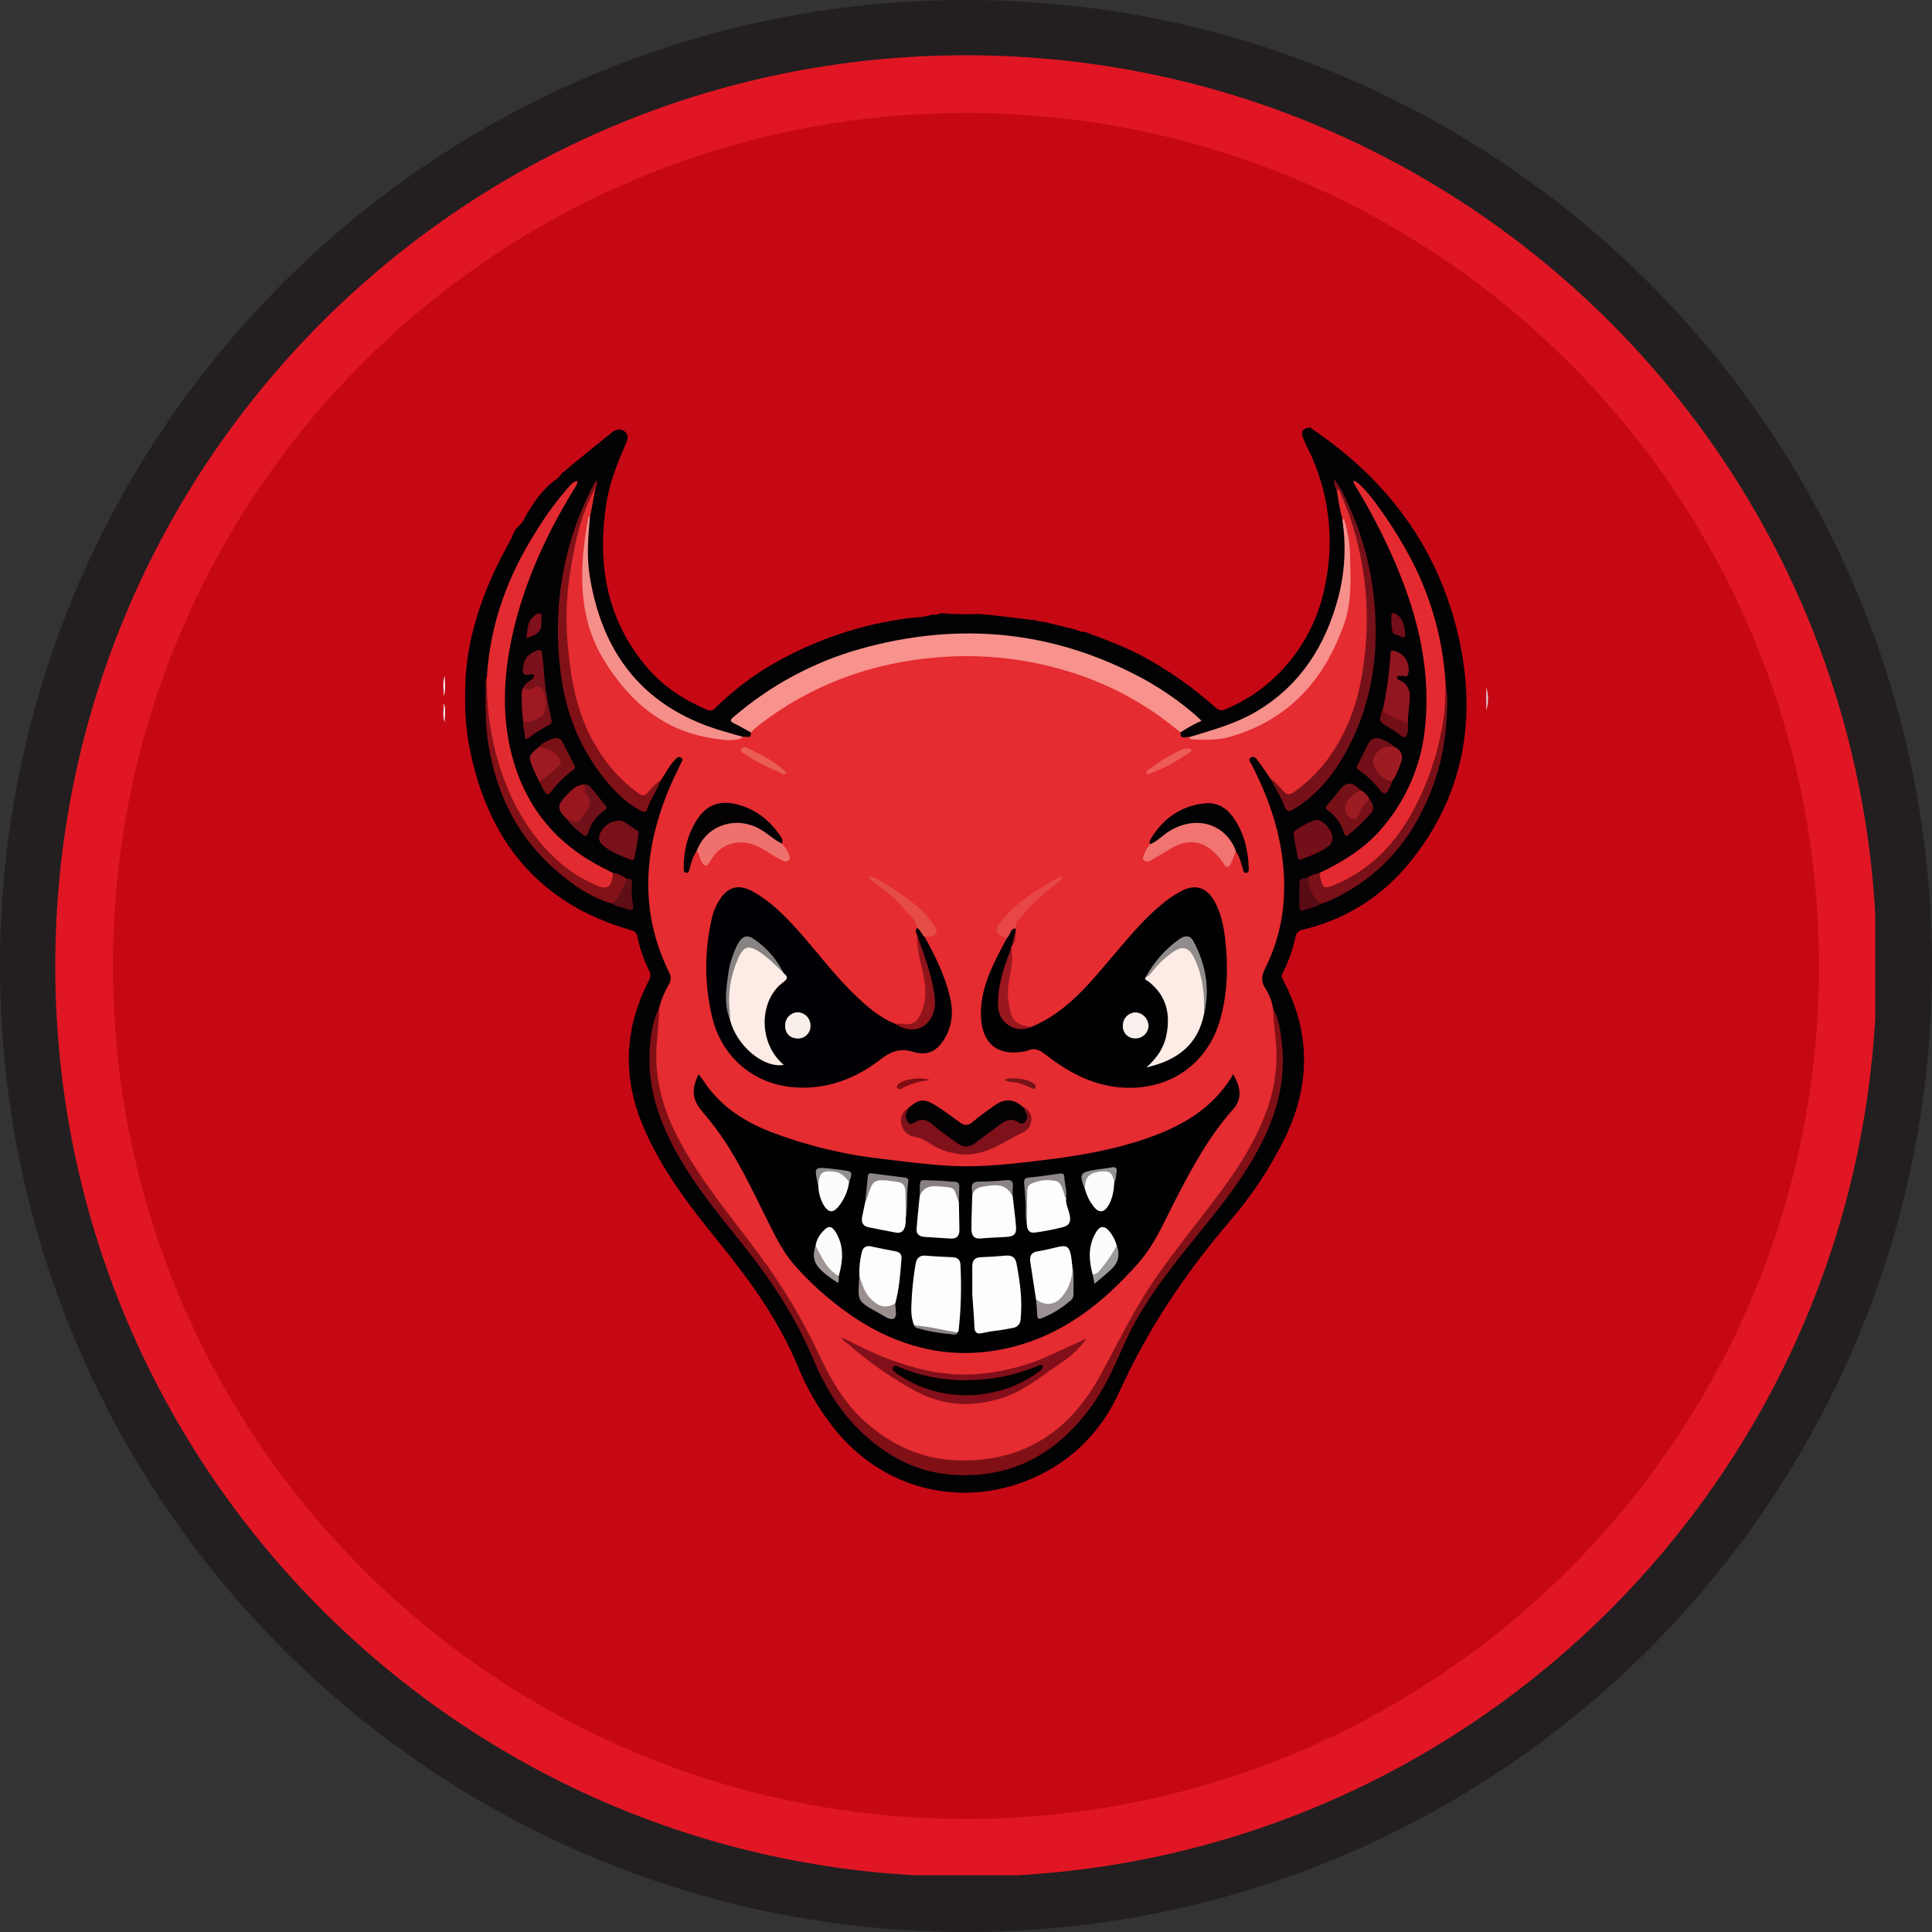 <svg xmlns="http://www.w3.org/2000/svg" xmlns:xlink="http://www.w3.org/1999/xlink" width="500" zoomAndPan="magnify" viewBox="0 0 375 375" height="500" preserveAspectRatio="xMidYMid meet" version="1.0"><rect x="0" y="0" width="375" height="375" fill="#333333" stroke="none"/><defs><clipPath id="4b0fbfddee"><path d="M 14.734 14.734 L 360.484 14.734 L 360.484 360.484 L 14.734 360.484 Z M 14.734 14.734 " clip-rule="nonzero"/></clipPath><clipPath id="c51887b21c"><path d="M 90 82.859 L 285 82.859 L 285 290 L 90 290 Z M 90 82.859 " clip-rule="nonzero"/></clipPath><clipPath id="b7ee5c17a1"><path d="M 288 133 L 288.961 133 L 288.961 138 L 288 138 Z M 288 133 " clip-rule="nonzero"/></clipPath><clipPath id="3460f3b760"><path d="M 10.73 10.73 L 363.98 10.73 L 363.98 363.98 L 10.73 363.98 Z M 10.73 10.73 " clip-rule="nonzero"/></clipPath></defs><path fill="#231f20" d="M 187.5 0 C 83.922 0 0 83.996 0 187.5 C 0 291.004 83.922 375 187.5 375 C 291.078 375 375 291.004 375 187.5 C 375 83.996 291.078 0 187.5 0 Z M 187.5 363.129 C 90.5 363.129 11.871 284.5 11.871 187.5 C 11.871 90.5 90.5 11.871 187.5 11.871 C 284.5 11.871 363.129 90.5 363.129 187.5 C 363.129 284.5 284.5 363.129 187.5 363.129 Z M 187.5 363.129 " fill-opacity="1" fill-rule="nonzero"/><g clip-path="url(#4b0fbfddee)"><path fill="#c60815" d="M 360.258 187.496 C 360.258 190.324 360.188 193.148 360.051 195.973 C 359.91 198.797 359.703 201.617 359.426 204.43 C 359.148 207.246 358.805 210.051 358.387 212.848 C 357.973 215.645 357.492 218.43 356.938 221.203 C 356.387 223.973 355.77 226.73 355.082 229.477 C 354.395 232.219 353.641 234.941 352.82 237.648 C 352 240.352 351.113 243.035 350.16 245.699 C 349.207 248.359 348.191 250.996 347.109 253.609 C 346.027 256.223 344.879 258.805 343.672 261.363 C 342.461 263.918 341.191 266.441 339.859 268.938 C 338.527 271.43 337.133 273.891 335.68 276.312 C 334.227 278.738 332.715 281.129 331.145 283.477 C 329.57 285.828 327.945 288.141 326.262 290.41 C 324.574 292.684 322.836 294.91 321.043 297.094 C 319.25 299.281 317.402 301.422 315.504 303.516 C 313.605 305.613 311.656 307.66 309.656 309.656 C 307.66 311.656 305.613 313.605 303.516 315.504 C 301.422 317.402 299.281 319.25 297.094 321.043 C 294.91 322.836 292.684 324.574 290.41 326.262 C 288.141 327.945 285.828 329.57 283.477 331.145 C 281.129 332.715 278.738 334.227 276.312 335.68 C 273.891 337.133 271.43 338.527 268.938 339.859 C 266.441 341.191 263.918 342.461 261.363 343.672 C 258.805 344.879 256.223 346.027 253.609 347.109 C 250.996 348.191 248.359 349.207 245.699 350.16 C 243.035 351.113 240.352 352 237.648 352.82 C 234.941 353.641 232.219 354.395 229.477 355.082 C 226.73 355.77 223.973 356.387 221.203 356.938 C 218.43 357.492 215.645 357.973 212.848 358.387 C 210.051 358.805 207.246 359.148 204.43 359.426 C 201.617 359.703 198.797 359.91 195.973 360.051 C 193.148 360.188 190.324 360.258 187.496 360.258 C 184.668 360.258 181.844 360.188 179.02 360.051 C 176.195 359.91 173.379 359.703 170.562 359.426 C 167.75 359.148 164.945 358.805 162.148 358.387 C 159.352 357.973 156.566 357.492 153.793 356.938 C 151.02 356.387 148.262 355.77 145.52 355.082 C 142.777 354.395 140.055 353.641 137.348 352.82 C 134.641 352 131.957 351.113 129.297 350.16 C 126.633 349.207 123.996 348.191 121.383 347.109 C 118.773 346.027 116.188 344.879 113.633 343.672 C 111.078 342.461 108.551 341.191 106.059 339.859 C 103.566 338.527 101.105 337.133 98.68 335.68 C 96.254 334.227 93.867 332.715 91.516 331.145 C 89.164 329.57 86.855 327.945 84.582 326.262 C 82.312 324.574 80.086 322.836 77.898 321.043 C 75.715 319.25 73.574 317.402 71.477 315.504 C 69.383 313.605 67.336 311.656 65.336 309.656 C 63.336 307.66 61.387 305.613 59.488 303.516 C 57.59 301.422 55.746 299.281 53.949 297.094 C 52.156 294.91 50.418 292.684 48.734 290.41 C 47.051 288.141 45.422 285.828 43.852 283.477 C 42.281 281.129 40.77 278.738 39.316 276.312 C 37.863 273.891 36.469 271.43 35.137 268.938 C 33.805 266.441 32.531 263.918 31.324 261.363 C 30.113 258.805 28.969 256.223 27.887 253.609 C 26.805 250.996 25.789 248.359 24.836 245.699 C 23.883 243.035 22.996 240.352 22.176 237.648 C 21.355 234.941 20.602 232.219 19.914 229.477 C 19.227 226.73 18.605 223.973 18.055 221.203 C 17.504 218.43 17.02 215.645 16.605 212.848 C 16.191 210.051 15.844 207.246 15.566 204.43 C 15.289 201.617 15.082 198.797 14.945 195.973 C 14.805 193.148 14.734 190.324 14.734 187.496 C 14.734 184.668 14.805 181.844 14.945 179.02 C 15.082 176.195 15.289 173.379 15.566 170.562 C 15.844 167.75 16.191 164.945 16.605 162.148 C 17.02 159.352 17.504 156.566 18.055 153.793 C 18.605 151.02 19.227 148.262 19.914 145.52 C 20.602 142.777 21.355 140.055 22.176 137.348 C 22.996 134.641 23.883 131.957 24.836 129.297 C 25.789 126.633 26.805 123.996 27.887 121.383 C 28.969 118.773 30.113 116.188 31.324 113.633 C 32.531 111.078 33.805 108.551 35.137 106.059 C 36.469 103.566 37.863 101.105 39.316 98.68 C 40.77 96.254 42.281 93.867 43.852 91.516 C 45.422 89.164 47.051 86.855 48.734 84.582 C 50.418 82.312 52.156 80.086 53.949 77.898 C 55.746 75.715 57.59 73.574 59.488 71.477 C 61.387 69.383 63.336 67.336 65.336 65.336 C 67.336 63.336 69.383 61.387 71.477 59.488 C 73.574 57.59 75.715 55.746 77.898 53.949 C 80.086 52.156 82.312 50.418 84.582 48.734 C 86.855 47.051 89.164 45.422 91.516 43.852 C 93.867 42.281 96.254 40.77 98.68 39.316 C 101.105 37.863 103.566 36.469 106.059 35.137 C 108.551 33.805 111.078 32.531 113.633 31.324 C 116.188 30.113 118.773 28.969 121.383 27.887 C 123.996 26.805 126.633 25.789 129.297 24.836 C 131.957 23.883 134.641 22.996 137.348 22.176 C 140.055 21.355 142.777 20.602 145.52 19.914 C 148.262 19.227 151.02 18.605 153.793 18.055 C 156.566 17.504 159.352 17.02 162.148 16.605 C 164.945 16.191 167.75 15.844 170.562 15.566 C 173.379 15.289 176.195 15.082 179.02 14.945 C 181.844 14.805 184.668 14.734 187.496 14.734 C 190.324 14.734 193.148 14.805 195.973 14.945 C 198.797 15.082 201.617 15.289 204.43 15.566 C 207.246 15.844 210.051 16.191 212.848 16.605 C 215.645 17.02 218.43 17.504 221.203 18.055 C 223.973 18.605 226.73 19.227 229.477 19.914 C 232.219 20.602 234.941 21.355 237.648 22.176 C 240.352 22.996 243.035 23.883 245.699 24.836 C 248.359 25.789 250.996 26.805 253.609 27.887 C 256.223 28.969 258.805 30.113 261.363 31.324 C 263.918 32.531 266.441 33.805 268.938 35.137 C 271.43 36.469 273.891 37.863 276.312 39.316 C 278.738 40.77 281.129 42.281 283.477 43.852 C 285.828 45.422 288.141 47.051 290.41 48.734 C 292.684 50.418 294.91 52.156 297.094 53.949 C 299.281 55.746 301.422 57.59 303.516 59.488 C 305.613 61.387 307.66 63.336 309.656 65.336 C 311.656 67.336 313.605 69.383 315.504 71.477 C 317.402 73.574 319.25 75.715 321.043 77.898 C 322.836 80.086 324.574 82.312 326.262 84.582 C 327.945 86.855 329.57 89.164 331.145 91.516 C 332.715 93.867 334.227 96.254 335.68 98.68 C 337.133 101.105 338.527 103.566 339.859 106.059 C 341.191 108.551 342.461 111.078 343.672 113.633 C 344.879 116.188 346.027 118.773 347.109 121.383 C 348.191 123.996 349.207 126.633 350.16 129.297 C 351.113 131.957 352 134.641 352.82 137.348 C 353.641 140.055 354.395 142.777 355.082 145.52 C 355.77 148.262 356.387 151.02 356.938 153.793 C 357.492 156.566 357.973 159.352 358.387 162.148 C 358.805 164.945 359.148 167.75 359.426 170.562 C 359.703 173.379 359.91 176.195 360.051 179.02 C 360.188 181.844 360.258 184.668 360.258 187.496 Z M 360.258 187.496 " fill-opacity="1" fill-rule="nonzero"/></g><g clip-path="url(#c51887b21c)"><path fill="#020103" d="M 283.184 123.949 C 279.293 106.434 269.254 93.016 254.43 83.098 C 254.43 82.883 254.336 82.848 254.184 82.996 C 252.832 83.172 252.441 83.719 252.941 85.051 C 253.441 86.383 254.137 87.535 254.68 88.805 C 256.367 92.672 257.434 96.703 257.867 100.902 C 258.305 105.102 258.094 109.27 257.238 113.402 C 256.715 116.25 255.836 118.984 254.598 121.602 C 253.359 124.219 251.801 126.629 249.93 128.836 C 246.664 132.68 242.715 135.598 238.086 137.582 C 237.23 137.945 236.719 138.016 235.914 137.32 C 231.555 133.41 226.793 130.066 221.637 127.289 C 218.098 125.438 214.355 124.047 210.613 122.672 C 209.852 122.734 209.207 122.297 208.512 122.137 C 206.555 121.668 204.602 121.199 202.648 120.707 C 202.348 120.707 202.047 120.645 201.758 120.594 C 201.387 120.523 201.02 120.43 200.66 120.312 C 200.621 120.348 200.574 120.359 200.52 120.352 C 196.984 119.953 193.461 119.41 189.91 119.172 C 187.586 119.27 185.27 119.223 182.953 119.031 C 182.586 118.996 182.246 119.082 181.941 119.289 L 180.816 119.324 C 179.039 119.895 177.172 119.848 175.355 120.121 C 167.645 121.238 160.316 123.559 153.363 127.074 C 147.949 129.762 143.09 133.227 138.781 137.469 C 138.586 137.707 138.332 137.852 138.031 137.902 C 137.727 137.953 137.441 137.902 137.176 137.746 C 132.715 135.836 128.742 133.246 125.574 129.527 C 117.645 120.195 115.867 109.289 117.719 97.535 C 118.375 93.453 119.945 89.637 121.578 85.863 C 121.922 85.082 121.996 84.316 121.219 83.73 C 120.441 83.145 119.531 83.344 118.844 83.891 C 115.562 86.488 112.375 89.145 109.141 91.777 C 108.766 92.328 108.305 92.797 107.758 93.184 C 105.117 95.09 103.418 97.758 101.836 100.523 C 101.637 101.203 101.09 101.629 100.668 102.141 C 99.926 102.727 99.621 103.582 99.312 104.426 C 96.395 109.648 93.852 114.984 92.258 120.773 C 91.238 124.266 90.613 127.824 90.383 131.457 C 90.168 135.945 90.215 140.465 91.094 144.957 C 94.629 162.992 104.418 175.41 122.484 180.539 C 122.805 180.594 123.078 180.734 123.309 180.969 C 123.539 181.199 123.676 181.477 123.727 181.797 C 124.176 184.055 124.914 186.211 125.938 188.273 C 126.133 188.59 126.227 188.938 126.227 189.309 C 126.227 189.684 126.133 190.027 125.938 190.348 C 121.094 199.746 120.781 209.305 125 219.012 C 128.5 227.086 133.762 234.027 139.258 240.758 C 145.348 248.266 150.996 256 154.773 265 C 156.723 269.852 159.375 274.281 162.738 278.281 C 172.598 289.691 186.871 292.094 198.754 287.613 C 207.262 284.406 213.57 278.316 217.285 270.117 C 222.789 257.961 230.098 247.102 238.723 237.008 C 242.902 232.16 246.418 226.871 249.273 221.137 C 254.387 210.773 254.496 200.453 249.023 190.172 C 248.887 189.984 248.812 189.777 248.801 189.547 C 248.789 189.316 248.84 189.102 248.953 188.902 C 250.082 186.684 250.91 184.355 251.441 181.926 C 251.496 181.535 251.66 181.199 251.941 180.922 C 252.219 180.645 252.555 180.48 252.945 180.434 C 255.008 179.949 257.016 179.297 258.965 178.473 C 260.918 177.648 262.785 176.668 264.57 175.527 C 266.355 174.387 268.035 173.102 269.602 171.68 C 271.172 170.254 272.609 168.707 273.914 167.039 C 284.129 154.258 286.652 139.594 283.184 123.949 Z M 283.184 123.949 " fill-opacity="1" fill-rule="nonzero"/></g><g clip-path="url(#b7ee5c17a1)"><path fill="#dbdad9" d="M 288.488 133.41 C 288.93 134.91 288.93 136.41 288.488 137.906 Z M 288.488 133.41 " fill-opacity="1" fill-rule="nonzero"/></g><path fill="#f2f2f2" d="M 86.09 135.098 C 86.215 133.781 85.785 132.43 86.363 131.152 C 86.238 132.465 86.672 133.816 86.09 135.098 Z M 86.09 135.098 " fill-opacity="1" fill-rule="nonzero"/><path fill="#f2f2f2" d="M 86.363 140.168 C 85.77 138.984 86.227 137.723 86.09 136.504 C 86.691 137.691 86.223 138.953 86.363 140.168 Z M 86.363 140.168 " fill-opacity="1" fill-rule="nonzero"/><path fill="#e42c31" d="M 246.59 151.148 C 245.793 149.992 245.027 148.801 244.188 147.699 C 243.871 147.27 243.422 146.641 242.82 147.02 C 242.113 147.453 242.762 148.027 242.984 148.461 C 245.934 154.254 248.141 160.277 248.934 166.762 C 249.84 174.137 248.934 181.234 245.59 187.91 C 244.855 189.375 244.711 190.559 245.664 191.926 C 246.383 193.086 246.859 194.336 247.098 195.68 C 248.652 202.477 248.602 209.215 246.16 215.828 C 243.52 223.008 239.156 229.16 234.5 235.125 C 229.215 241.883 223.941 248.648 219.672 256.133 C 217.719 259.555 216.02 263.105 214.211 266.602 C 210.078 274.574 203.969 280.395 195.195 282.797 C 186.293 285.223 177.957 283.805 170.363 278.395 C 168.07 276.738 166.031 274.805 164.25 272.605 C 162.469 270.402 161.008 268.004 159.863 265.414 C 155.363 255.637 149.559 246.727 142.961 238.258 C 138.992 233.152 135.121 227.984 131.941 222.305 C 128.441 216.043 126.559 209.441 127.066 202.25 C 127.227 200.02 127.355 197.77 127.941 195.59 C 128.367 194 128.992 192.492 129.816 191.066 C 130.031 190.727 130.148 190.352 130.164 189.945 C 130.18 189.543 130.094 189.16 129.906 188.801 C 123.957 176.738 124.934 164.645 130.086 152.59 C 130.707 151.133 131.438 149.715 132.105 148.27 C 132.285 147.883 132.762 147.426 132.176 147.051 C 131.672 146.727 131.316 147.184 130.984 147.52 C 129.84 148.656 129.199 150.141 128.266 151.43 C 127.621 152.414 126.871 153.309 126.012 154.113 C 125.875 154.273 125.711 154.402 125.52 154.5 C 125.332 154.598 125.129 154.656 124.918 154.672 C 124.703 154.688 124.496 154.66 124.293 154.594 C 124.094 154.527 123.91 154.426 123.75 154.285 C 121.949 153.062 120.336 151.633 118.898 149.996 C 113.5 143.719 110.992 136.289 110.141 128.172 C 109.797 124.953 109.426 121.738 109.602 118.5 C 110.016 110.527 111.133 102.738 114.793 95.512 C 114.973 95.156 114.926 94.512 115.617 94.574 L 114.504 100.461 C 113.691 102.93 113.766 105.512 113.547 108.043 C 112.754 117.27 114.797 125.633 120.988 132.777 C 125.207 137.656 130.242 141.223 136.633 142.633 C 139.168 143.184 141.723 143.324 144.301 143.055 C 144.77 142.762 145.961 143.598 145.707 142.168 C 145.828 141.266 146.555 140.859 147.172 140.379 C 151.57 136.977 156.328 134.203 161.457 132.059 C 166.582 129.914 171.898 128.473 177.406 127.734 C 189.844 125.984 201.941 127.344 213.594 132.168 C 218.898 134.383 223.766 137.324 228.195 140.992 C 228.582 141.312 229.066 141.574 229.133 142.172 C 229.082 143.617 230.152 142.953 230.812 143.066 C 234.727 143.418 238.566 143.133 242.199 141.496 C 252.312 136.934 258.594 129.156 261.164 118.406 C 262.102 114.41 261.762 110.301 261.531 106.234 C 261.43 104.469 261.355 102.656 260.598 100.996 C 260.125 99.16 259.766 97.301 259.516 95.422 C 259.387 94.953 259.426 94.578 260.004 94.98 C 260.309 95.289 260.516 95.648 260.633 96.062 C 263.133 101.516 264.695 107.223 265.32 113.191 C 266.027 119.371 265.828 125.523 264.715 131.645 C 263.309 139.418 260.109 146.273 254.305 151.77 C 253.488 152.547 252.609 153.246 251.672 153.867 C 250.352 154.742 249.84 154.684 248.711 153.617 C 247.926 152.863 247.219 152.039 246.59 151.148 Z M 246.59 151.148 " fill-opacity="1" fill-rule="nonzero"/><path fill="#f7928c" d="M 229.117 142.172 C 223.012 137.004 216.16 133.176 208.559 130.695 C 199.922 127.887 191.078 126.848 182.023 127.586 C 169.164 128.617 157.449 132.879 147.184 140.848 C 146.668 141.246 146.215 141.727 145.73 142.168 C 144.668 141.586 143.629 140.957 142.535 140.434 C 141.691 140.035 141.625 139.797 142.387 139.16 C 145.941 136.102 149.781 133.461 153.91 131.234 C 158.039 129.012 162.355 127.258 166.863 125.977 C 186.039 120.594 204.5 122.293 222.094 131.855 C 225.617 133.816 228.91 136.109 231.973 138.738 C 232.359 139.062 232.711 139.43 233.219 139.91 C 231.785 140.543 230.418 141.297 229.117 142.172 Z M 229.117 142.172 " fill-opacity="1" fill-rule="nonzero"/><path fill="#801016" d="M 127.941 195.605 C 127.941 198.645 127.418 201.648 127.383 204.691 C 127.312 210.918 129.223 216.551 132.164 221.926 C 136.449 229.77 142.23 236.551 147.492 243.695 C 151.938 249.691 155.75 256.066 158.93 262.824 C 161.176 267.633 163.785 272.242 167.793 275.848 C 172.945 280.469 178.871 283.23 185.867 283.453 C 198.766 283.855 207.797 277.707 213.742 266.656 C 217.109 260.387 220.215 253.988 224.281 248.113 C 227.992 242.77 232.082 237.719 235.996 232.543 C 240.168 227.043 243.926 221.281 246.152 214.715 C 247.676 210.109 248.121 205.402 247.484 200.594 C 247.285 198.969 247.211 197.309 247.078 195.699 C 248.336 197.852 248.555 200.273 248.824 202.668 C 249.758 211.219 246.949 218.785 242.609 225.934 C 239.566 230.941 235.879 235.484 232.191 240.008 C 226.957 246.445 221.828 252.938 218.367 260.566 C 216.566 264.535 214.879 268.578 212.395 272.172 C 205.605 281.988 196.426 287.277 184.258 286.195 C 178.027 285.641 172.668 282.875 167.984 278.691 C 163.301 274.504 160.152 269.309 157.746 263.582 C 154.324 255.441 149.508 248.195 143.996 241.332 C 138.582 234.582 133.043 227.898 129.395 219.934 C 127.242 215.238 125.973 210.309 126.051 205.141 C 126.121 201.887 126.496 198.621 127.941 195.605 Z M 127.941 195.605 " fill-opacity="1" fill-rule="nonzero"/><path fill="#e22b30" d="M 94.504 131.426 C 95.121 121.105 98.562 111.777 104.062 103.129 C 105.988 99.949 108.191 96.98 110.668 94.211 C 111.031 93.746 111.5 93.453 112.074 93.332 C 112.102 94.016 111.699 94.484 111.395 94.98 C 106.051 103.723 101.797 112.934 99.531 122.945 C 97.629 131.391 97.25 139.879 99.816 148.234 C 102.574 157.215 108.25 163.898 116.605 168.219 L 118.977 169.441 C 119.594 170.426 119.082 171.266 118.535 172.012 C 117.988 172.758 117.02 172.711 116.219 172.406 C 113.301 171.305 110.676 169.711 108.352 167.629 C 101.355 161.434 97.512 153.484 95.441 144.5 C 94.5 140.188 94.188 135.828 94.504 131.426 Z M 94.504 131.426 " fill-opacity="1" fill-rule="nonzero"/><path fill="#e42a30" d="M 256.113 169.426 C 260.637 167.289 264.832 164.707 268.148 160.859 C 270.594 158.043 272.543 154.914 273.992 151.477 C 275.445 148.043 276.328 144.465 276.641 140.746 C 277.789 128.801 274.684 117.715 269.812 106.992 C 267.918 102.855 265.801 98.836 263.453 94.941 C 263.152 94.434 262.73 93.961 262.738 93.301 C 264.809 93.641 272.258 104.562 275.309 111.441 C 278.441 118.328 280.215 125.551 280.621 133.105 C 280.93 137.195 280.535 141.215 279.434 145.164 C 277.926 150.965 275.688 156.453 272.242 161.406 C 270.605 163.805 268.668 165.918 266.422 167.754 C 264.18 169.59 261.723 171.07 259.051 172.199 C 258.254 172.535 257.383 172.879 256.707 172.117 C 256.031 171.359 255.645 170.469 256.113 169.426 Z M 256.113 169.426 " fill-opacity="1" fill-rule="nonzero"/><path fill="#f7908b" d="M 260.566 100.996 C 260.68 100.867 260.777 100.441 260.938 100.961 C 261.613 103.164 261.98 105.418 262.039 107.719 C 262.172 112.215 262.414 116.758 260.895 121.078 C 257.055 132.039 250.027 139.844 238.562 143.059 C 236.281 143.699 233.938 143.621 231.598 143.527 C 231.254 143.527 230.945 143.457 230.801 143.086 C 235.301 141.711 239.859 140.492 243.957 138.043 C 252.43 132.973 257.289 125.289 259.766 115.93 C 261.043 111.008 261.312 106.027 260.566 100.996 Z M 260.566 100.996 " fill-opacity="1" fill-rule="nonzero"/><path fill="#f58f8a" d="M 144.301 143.055 C 142.672 143.992 140.891 143.645 139.227 143.438 C 129.152 142.191 122.207 136.359 117.125 127.945 C 113.25 121.57 112.57 114.555 113.223 107.266 C 113.434 104.918 113.793 102.641 114.207 100.34 C 114.207 100.301 114.207 100.238 114.246 100.23 C 114.465 100.168 114.41 100.383 114.492 100.461 C 114.168 104.215 113.852 107.941 114.445 111.684 C 116.789 126.523 124.562 136.898 139.18 141.562 C 140.863 142.098 142.598 142.555 144.301 143.055 Z M 144.301 143.055 " fill-opacity="1" fill-rule="nonzero"/><path fill="#801117" d="M 115.617 94.559 C 112.93 99.453 111.66 104.777 110.809 110.238 C 110.098 114.352 109.836 118.492 110.027 122.66 C 110.551 131.156 111.816 139.465 116.863 146.711 C 118.789 149.566 121.148 151.996 123.945 154.004 C 124.645 154.473 125.117 154.523 125.723 153.848 C 126.449 152.918 127.289 152.105 128.242 151.406 C 127.613 153.422 126.227 155.086 125.59 157.113 C 125.305 158.027 124.539 157.453 124.066 157.191 C 121.398 155.715 119.273 153.578 117.387 151.246 C 112.504 145.203 109.777 138.27 108.809 130.531 C 107.258 118.148 109.121 106.387 114.629 95.188 C 114.938 94.566 115.309 93.973 115.715 93.25 C 115.961 93.809 115.996 94.199 115.617 94.559 Z M 115.617 94.559 " fill-opacity="1" fill-rule="nonzero"/><path fill="#771119" d="M 246.59 151.148 C 247.609 151.758 248.312 152.715 249.098 153.562 C 249.789 154.312 250.359 154.301 251.145 153.75 C 254.746 151.191 257.629 147.984 259.793 144.133 C 262.836 138.906 264.246 133.195 264.887 127.242 C 265.441 122.441 265.43 117.645 264.855 112.848 C 264.277 108.051 263.148 103.387 261.473 98.859 C 261.035 97.676 260.535 96.512 260.043 95.363 C 259.852 94.895 259.637 94.895 259.484 95.406 C 259.094 94.637 258.914 93.824 258.957 92.965 C 260.652 95.262 261.574 97.562 262.527 99.816 C 265.039 105.816 266.492 112.066 266.887 118.562 C 267.535 128.309 265.918 137.559 261.148 146.133 C 258.711 150.504 255.594 154.328 251.227 156.984 C 250.266 157.57 249.758 157.723 249.25 156.375 C 248.57 154.543 247.492 152.879 246.59 151.148 Z M 246.59 151.148 " fill-opacity="1" fill-rule="nonzero"/><path fill="#7a1018" d="M 256.113 169.426 C 256.656 172.602 256.836 172.746 259.707 171.461 C 266.09 168.605 270.711 163.848 274.051 157.781 C 277.223 151.984 279.277 145.812 280.223 139.273 C 280.527 137.25 280.484 135.172 280.602 133.121 C 281.129 135.145 280.883 137.203 280.797 139.219 C 280.543 144.977 279.227 150.477 276.844 155.723 C 272.848 164.672 266.438 171.23 257.391 175.117 C 257.086 175.223 256.773 175.309 256.453 175.375 C 256.234 175.5 256.012 175.508 255.785 175.402 C 254.785 174.934 253.289 171.621 253.582 170.551 C 253.621 170.422 253.766 170.344 253.879 170.266 C 254.586 169.883 255.328 169.602 256.113 169.426 Z M 256.113 169.426 " fill-opacity="1" fill-rule="nonzero"/><path fill="#821118" d="M 94.504 131.426 C 94.418 136.359 94.977 141.219 96.184 146 C 98.398 154.445 102.246 161.887 108.934 167.66 C 110.887 169.293 113.02 170.629 115.336 171.672 C 117.906 172.879 118.77 172.328 118.977 169.441 C 120.035 169.516 120.883 170.098 121.758 170.613 C 121.648 172.555 120.086 174.977 118.688 175.355 C 114.699 174.191 111.348 171.871 108.258 169.234 C 100.504 162.633 96.258 154.125 94.738 144.117 C 94.168 140.34 94.234 136.566 94.27 132.773 C 94.258 132.312 94.145 131.82 94.504 131.426 Z M 94.504 131.426 " fill-opacity="1" fill-rule="nonzero"/><path fill="#91161f" d="M 268.484 137.328 C 269.227 133.863 269.695 130.355 269.891 126.816 C 269.918 126.172 270.238 126.207 270.73 126.348 C 271.199 126.477 271.621 126.691 272.008 126.988 C 272.391 127.289 272.703 127.648 272.945 128.07 C 273.188 128.492 273.34 128.945 273.402 129.426 C 273.469 129.906 273.438 130.383 273.316 130.855 C 273.102 131.668 272.57 131.086 272.195 131.164 C 271.82 131.246 271.352 130.977 271.203 131.418 C 271.055 131.859 271.582 131.98 271.879 132.145 C 272.457 132.422 272.91 132.836 273.23 133.391 C 273.555 133.945 273.691 134.543 273.645 135.184 C 273.645 136.965 273.219 138.695 273.273 140.469 C 272.805 140.828 272.387 140.547 271.984 140.363 C 271.098 139.957 270.242 139.508 269.355 139.102 C 268.605 138.738 268.176 138.199 268.484 137.328 Z M 268.484 137.328 " fill-opacity="1" fill-rule="nonzero"/><path fill="#781119" d="M 120.32 159.285 C 121.387 159.332 122.465 160.582 123.816 161.266 C 123.898 161.32 123.945 161.398 123.957 161.5 C 123.801 163.258 123.504 164.992 123.059 166.699 C 122.965 167.004 122.562 166.938 122.312 166.836 C 120.75 166.203 119.148 165.633 117.777 164.66 C 116.938 164.062 115.945 163.379 116.371 162.035 C 116.516 161.629 116.719 161.254 116.98 160.91 C 117.242 160.57 117.551 160.273 117.906 160.027 C 118.258 159.781 118.641 159.594 119.055 159.469 C 119.465 159.34 119.887 159.281 120.32 159.285 Z M 120.32 159.285 " fill-opacity="1" fill-rule="nonzero"/><path fill="#78111a" d="M 101.59 133.43 C 101.871 132.602 102.723 132.371 103.27 131.816 C 103.465 131.625 103.738 131.438 103.629 131.121 C 103.516 130.809 103.129 130.84 102.895 130.902 C 101.223 131.34 101.41 130.211 101.555 129.25 C 101.785 127.715 102.766 126.797 104.188 126.27 C 104.922 126 105.18 126.184 105.266 126.961 C 105.543 129.367 105.598 131.789 105.988 134.191 C 106.27 135.941 106.582 137.68 106.977 139.406 C 107.102 139.957 107.227 140.406 106.605 140.707 C 105.227 141.402 103.926 142.219 102.699 143.156 C 102.164 143.555 101.836 143.543 101.852 142.789 C 101.852 141.898 101.414 141.059 101.57 140.152 C 102.316 139.633 103.234 139.562 104.035 139.172 C 105.055 138.672 105.738 138.027 105.441 136.766 C 105.395 136.391 105.379 136.016 105.395 135.641 C 105.289 133.805 104.926 133.535 103.176 134.07 C 102.445 134.289 101.875 134.246 101.59 133.43 Z M 101.59 133.43 " fill-opacity="1" fill-rule="nonzero"/><path fill="#730f18" d="M 258.648 162.785 C 258.566 163.5 258.223 164.055 257.617 164.441 C 256.113 165.504 254.363 166.059 252.703 166.789 C 252.152 167.027 251.934 166.723 251.844 166.227 C 251.602 164.852 251.344 163.477 251.105 162.102 C 251.066 161.914 251.074 161.73 251.129 161.547 C 251.32 160.961 255.043 158.996 255.711 159.113 C 257.082 159.352 258.672 161.289 258.648 162.785 Z M 258.648 162.785 " fill-opacity="1" fill-rule="nonzero"/><path fill="#761118" d="M 265.762 155.027 C 266.824 156.547 266.809 157.172 265.586 158.43 C 264.43 159.715 263.172 160.895 261.812 161.965 C 261.379 162.281 261.152 162.535 260.879 161.719 C 260.355 159.902 259.328 158.445 257.789 157.348 C 257.191 156.93 257.254 156.625 257.695 156.137 C 258.445 155.312 259.156 154.445 259.84 153.562 C 261.297 151.688 262.328 151.625 264.059 153.352 C 263.715 154.289 262.723 154.602 262.137 155.32 C 261.551 156.043 261.199 156.73 261.668 157.605 C 261.898 158.016 262.184 158.43 262.715 158.438 C 263.242 158.445 263.379 157.996 263.566 157.625 C 264.109 156.566 264.547 155.492 265.762 155.027 Z M 265.762 155.027 " fill-opacity="1" fill-rule="nonzero"/><path fill="#791117" d="M 104.656 144.961 C 105.379 144.023 106.48 143.715 107.508 143.312 C 107.664 143.254 107.824 143.223 107.992 143.227 C 108.16 143.23 108.324 143.266 108.477 143.336 C 108.633 143.402 108.766 143.492 108.887 143.613 C 109.004 143.73 109.094 143.871 109.16 144.023 C 109.961 145.496 110.691 147.008 111.473 148.496 C 111.742 149.004 111.473 149.309 111.129 149.566 C 109.5 150.762 108.082 152.168 106.879 153.789 C 106.41 154.402 106.004 154.211 105.688 153.672 C 105.312 153.027 105.008 152.348 104.672 151.688 C 105.191 150.551 106.395 150.164 107.215 149.34 C 108.781 147.812 108.473 146.523 106.332 145.777 C 105.727 145.598 104.984 145.695 104.656 144.961 Z M 104.656 144.961 " fill-opacity="1" fill-rule="nonzero"/><path fill="#720f18" d="M 270.168 151.695 C 270.129 151.922 270.07 152.141 269.988 152.355 C 268.949 154.523 268.758 154.535 267.285 152.676 C 266.293 151.48 265.156 150.438 263.879 149.551 C 263.516 149.289 263.184 149.082 263.465 148.562 C 264.176 147.199 264.867 145.82 265.527 144.441 C 266.156 143.156 267.121 143.035 268.34 143.527 C 269.211 143.867 269.988 144.348 270.684 144.973 C 270.484 145.203 270.234 145.305 269.934 145.273 C 268.059 145.168 267.383 146.473 266.781 147.906 C 266.676 148.152 266.781 148.199 266.867 148.375 C 267.566 149.922 268.922 150.758 270.168 151.695 Z M 270.168 151.695 " fill-opacity="1" fill-rule="nonzero"/><path fill="#98171f" d="M 110.012 159.004 C 108.078 157.008 108.062 156.285 110.012 154.312 C 110.949 153.375 111.848 152.316 113.348 152.273 C 114.078 153.332 114.406 154.586 114.867 155.758 C 115.199 156.609 112.859 159.742 111.949 159.922 C 111.035 160.098 110.617 159.402 110.012 159.004 Z M 110.012 159.004 " fill-opacity="1" fill-rule="nonzero"/><path fill="#9c1c22" d="M 270.168 151.695 C 268.293 151.27 267.125 149.992 266.531 148.246 C 266.125 147.047 267.758 145.086 269.152 144.961 C 269.664 144.938 270.18 144.938 270.691 144.961 C 272.125 145.727 272.465 146.867 271.824 148.332 C 271.344 149.484 270.988 150.699 270.168 151.695 Z M 270.168 151.695 " fill-opacity="1" fill-rule="nonzero"/><path fill="#9f1922" d="M 101.59 133.43 C 101.707 133.559 101.844 133.664 102 133.738 C 102.16 133.816 102.324 133.859 102.5 133.875 C 102.672 133.887 102.844 133.867 103.008 133.816 C 103.176 133.762 103.328 133.684 103.465 133.57 C 104.508 132.914 105.141 133.191 105.539 134.352 C 106.273 136.473 106.051 138.473 104.855 139.156 C 103.855 139.723 102.801 140.285 101.574 140.152 C 101.328 138.457 101.227 136.75 101.266 135.035 C 101.203 134.465 101.309 133.93 101.59 133.43 Z M 101.59 133.43 " fill-opacity="1" fill-rule="nonzero"/><path fill="#9d1a22" d="M 104.656 144.961 C 106.207 145.398 107.797 145.691 108.668 147.363 C 108.949 147.914 108.91 148.121 108.547 148.516 C 107.383 149.73 106.094 150.785 104.672 151.688 C 104.27 150.84 103.82 150.016 103.465 149.152 C 102.488 146.789 102.574 146.555 104.656 144.961 Z M 104.656 144.961 " fill-opacity="1" fill-rule="nonzero"/><path fill="#70111a" d="M 110.012 159.004 C 112.285 159.852 112.246 159.777 113.691 157.648 C 114.496 156.438 114.957 155.414 113.797 154.246 C 113.23 153.672 113.797 152.879 113.371 152.277 C 114.238 152.113 114.617 152.809 115.055 153.309 C 115.883 154.246 116.617 155.273 117.438 156.219 C 117.848 156.688 117.836 156.969 117.316 157.324 C 115.758 158.383 114.703 159.816 114.16 161.625 C 113.922 162.402 113.625 162.41 113.008 161.914 C 111.871 161.086 110.871 160.117 110.012 159.004 Z M 110.012 159.004 " fill-opacity="1" fill-rule="nonzero"/><path fill="#9b1c22" d="M 265.762 155.027 C 265.188 155.863 264.359 156.52 263.996 157.512 C 263.73 158.219 263.551 159.207 262.445 158.887 C 261.34 158.57 260.738 156.969 261.246 155.98 C 261.859 154.789 262.973 154.059 264.059 153.352 C 264.805 153.73 265.371 154.289 265.762 155.027 Z M 265.762 155.027 " fill-opacity="1" fill-rule="nonzero"/><path fill="#580b12" d="M 253.898 170.281 C 253.766 172.078 255.113 174.762 256.469 175.387 C 255.465 176.098 254.246 176.266 253.129 176.676 C 252.473 176.91 252.191 176.57 252.191 175.906 C 252.191 174.422 252.191 172.934 252.191 171.453 C 252.188 170.172 253.301 170.641 253.898 170.281 Z M 253.898 170.281 " fill-opacity="1" fill-rule="nonzero"/><path fill="#710e16" d="M 268.484 137.328 C 268.453 137.59 268.496 137.836 268.613 138.07 C 268.73 138.305 268.902 138.488 269.133 138.613 C 270.5 139.258 271.895 139.848 273.277 140.457 C 273.32 141.398 273.359 142.609 272.719 143.039 C 272.215 143.383 271.402 142.262 270.672 141.879 C 270.383 141.73 270.125 141.523 269.844 141.359 C 267.492 139.965 267.492 139.965 268.484 137.328 Z M 268.484 137.328 " fill-opacity="1" fill-rule="nonzero"/><path fill="#5e0e14" d="M 118.688 175.355 C 120.434 174.242 120.797 172.23 121.758 170.613 C 122.43 170.531 122.766 170.656 122.695 171.508 C 122.551 172.859 122.602 174.199 122.848 175.535 C 123.066 176.527 122.703 176.941 121.648 176.473 C 120.684 176.059 119.59 175.961 118.688 175.355 Z M 118.688 175.355 " fill-opacity="1" fill-rule="nonzero"/><path fill="#80101b" d="M 102.156 123.852 C 102.457 122.344 102.246 120.758 103.562 119.668 C 103.957 119.34 104.344 118.859 104.887 119.125 C 105.43 119.395 104.973 119.957 105.043 120.367 C 105.406 122.602 103.988 123.359 102.156 123.852 Z M 102.156 123.852 " fill-opacity="1" fill-rule="nonzero"/><path fill="#720e19" d="M 272.73 122.816 C 272.875 123.82 272.422 123.91 271.723 123.461 C 271.23 123.145 270.383 123.242 270.262 122.523 C 270.055 121.465 269.992 120.398 270.07 119.324 C 270.117 118.777 270.742 119.043 271.094 119.27 C 272.383 120.121 272.59 121.461 272.73 122.816 Z M 272.73 122.816 " fill-opacity="1" fill-rule="nonzero"/><path fill="#010003" d="M 135.602 208.52 C 135.949 208.992 136.219 209.289 136.445 209.637 C 139.609 214.523 144.176 217.578 149.48 219.66 C 156.551 222.359 163.848 224.125 171.371 224.957 C 175.832 225.496 180.273 226.086 184.77 226.309 C 190.73 226.598 196.637 225.891 202.539 225.176 C 209.656 224.324 216.688 223.102 223.469 220.645 C 229.836 218.332 235.379 214.973 239.047 209.055 C 239.145 208.891 239.219 208.719 239.336 208.488 C 240.98 211.219 241.035 213.426 239.336 215.309 C 234.652 220.578 231.34 226.719 228.129 232.934 C 225.961 237.156 224.129 241.559 220.973 245.129 C 214.043 253.016 206.031 259.32 195.508 261.68 C 185.336 263.965 175.902 261.98 167.121 256.57 C 162.461 253.621 158.285 250.098 154.594 245.992 C 152.215 243.41 150.648 240.297 149.109 237.191 C 146.02 230.98 143.121 224.672 138.965 219.062 C 138.129 217.93 137.25 216.836 136.332 215.781 C 134.371 213.477 134.117 211.492 135.602 208.52 Z M 135.602 208.52 " fill-opacity="1" fill-rule="nonzero"/><path fill="#010003" d="M 196.484 183.469 C 196.266 183.621 196.277 183.848 196.273 184.074 C 195.879 186.277 195.168 188.402 194.617 190.57 C 194.25 192.031 194.094 193.512 194.148 195.016 C 194.234 197.617 196.023 199.41 198.602 199.418 C 199.148 199.418 199.719 199.559 200.254 199.297 C 207.227 196.379 211.699 190.613 216.395 185.102 C 219.641 181.285 222.836 177.414 226.914 174.426 C 227.637 173.906 228.387 173.438 229.168 173.02 C 231.98 171.508 234.195 172.18 235.758 175 C 236.984 177.207 237.484 179.652 237.785 182.117 C 238.418 187.41 238.301 192.676 236.848 197.855 C 234.539 206.055 227.789 211.117 219.316 211.145 C 213.035 211.145 207.824 208.508 203.051 204.777 C 201.879 203.84 200.848 203.281 199.41 203.941 C 199.234 204.008 199.055 204.051 198.867 204.074 C 193.715 205.086 190.57 202.574 190.406 197.25 C 190.25 192.332 192.281 188.047 194.504 183.848 L 195.441 182.121 C 195.766 180.562 196.102 180.18 197.137 180.207 L 197.137 180.992 C 196.863 181.793 197.004 182.719 196.484 183.469 Z M 196.484 183.469 " fill-opacity="1" fill-rule="nonzero"/><path fill="#010004" d="M 178.035 181.516 C 177.805 181.047 177.527 180.578 178.035 180.109 C 179.012 180.25 179.242 181.008 179.438 181.809 C 181.527 185.559 183.453 189.422 184.422 193.668 C 185.055 196.438 184.836 199.074 183.375 201.535 C 181.914 204 180.043 204.996 177.344 204.176 C 174.762 203.395 172.965 204.039 170.918 205.625 C 166.5 209.039 161.504 211.117 155.77 211.117 C 147.094 211.117 140.141 205.711 138.188 197.238 C 136.738 191.023 136.711 184.801 138.098 178.574 C 138.395 177.082 138.965 175.707 139.805 174.441 C 141.422 172.094 143.383 171.625 145.895 172.926 C 149.512 174.855 152.328 177.73 155.016 180.742 C 158.57 184.719 161.754 189.035 165.582 192.766 C 168.027 195.148 170.547 197.457 173.809 198.73 C 174.48 198.906 175.125 199.199 175.816 199.297 C 178.676 199.801 180.895 198.008 181.043 195.117 C 181.172 192.637 180.492 190.305 179.836 187.961 C 179.188 185.828 178.262 183.777 178.035 181.516 Z M 178.035 181.516 " fill-opacity="1" fill-rule="nonzero"/><path fill="#820f19" d="M 210.867 259.82 C 209.387 262.039 207.355 263.605 205.215 265.043 C 201.969 267.223 198.957 269.777 195.18 271.113 C 189.176 273.242 183.293 272.988 177.695 270.012 C 172.961 267.41 168.562 264.336 164.492 260.781 C 163.984 260.438 163.555 260.012 163.207 259.5 C 165.844 260.785 168.359 262.145 171.031 263.219 C 176.676 265.488 182.488 267.035 188.605 266.777 C 194.188 266.477 199.496 265.121 204.535 262.711 C 206.625 261.738 208.746 260.781 210.867 259.82 Z M 210.867 259.82 " fill-opacity="1" fill-rule="nonzero"/><path fill="#030103" d="M 176.344 215.062 C 178.324 213.309 179.355 213.16 181.602 214.57 C 183.223 215.582 184.766 216.723 186.289 217.852 C 187.168 218.496 187.883 218.539 188.777 217.793 C 190.203 216.59 191.723 215.488 193.258 214.434 C 195.098 213.176 196.801 213.336 198.473 214.801 C 198.785 214.977 199.039 215.211 199.234 215.512 C 199.43 215.809 199.547 216.137 199.586 216.492 C 199.805 217.75 198.77 218.727 197.66 218.188 C 196.172 217.469 195.066 217.969 193.938 218.855 C 192.469 220.012 190.93 221.07 189.422 222.18 C 189.172 222.395 188.895 222.559 188.586 222.68 C 188.281 222.801 187.961 222.863 187.633 222.875 C 187.305 222.887 186.98 222.84 186.668 222.742 C 186.352 222.645 186.062 222.496 185.801 222.297 C 184.07 221.184 182.418 219.969 180.84 218.645 C 179.953 217.91 179.031 217.52 177.883 218.059 C 177.199 218.379 176.445 218.668 175.875 217.844 C 175.621 217.516 175.496 217.145 175.5 216.73 C 175.508 216.316 175.641 215.949 175.902 215.629 C 176.039 215.434 176.188 215.242 176.344 215.062 Z M 176.344 215.062 " fill-opacity="1" fill-rule="nonzero"/><path fill="#7f111b" d="M 176.344 215.062 C 176.145 215.484 175.988 215.922 175.875 216.371 C 175.762 216.969 175.918 217.488 176.344 217.93 C 176.773 218.363 177.242 218.027 177.621 217.797 C 178.988 216.961 180.105 217.445 181.168 218.395 C 182.598 219.672 184.211 220.699 185.746 221.848 C 187.055 222.828 188.195 222.719 189.422 221.766 C 190.93 220.594 192.477 219.457 194.023 218.332 C 195.074 217.566 196.156 216.926 197.496 217.73 C 197.922 217.98 198.402 218.375 198.898 217.844 C 199.148 217.609 199.301 217.324 199.352 216.988 C 199.406 216.648 199.348 216.332 199.18 216.031 C 198.965 215.621 198.746 215.207 198.523 214.793 C 198.707 214.867 198.875 214.961 199.035 215.074 C 199.195 215.184 199.344 215.312 199.473 215.453 C 199.605 215.598 199.723 215.754 199.82 215.922 C 199.918 216.09 200 216.266 200.059 216.453 C 200.121 216.637 200.16 216.828 200.176 217.023 C 200.195 217.219 200.195 217.41 200.172 217.605 C 200.148 217.797 200.105 217.988 200.039 218.172 C 199.977 218.355 199.891 218.531 199.789 218.699 C 199.578 219.07 199.289 219.375 198.922 219.602 C 195.133 221.395 191.742 224.191 187.211 224.074 C 184.633 223.969 182.273 223.184 180.141 221.727 C 179.375 221.184 178.531 220.828 177.605 220.66 C 176.98 220.59 176.43 220.352 175.957 219.938 C 175.48 219.523 175.168 219.012 175.012 218.402 C 174.91 218.09 174.867 217.77 174.875 217.441 C 174.887 217.113 174.953 216.797 175.074 216.492 C 175.195 216.188 175.367 215.91 175.582 215.664 C 175.801 215.418 176.055 215.219 176.344 215.062 Z M 176.344 215.062 " fill-opacity="1" fill-rule="nonzero"/><path fill="#030103" d="M 135.215 165.203 C 134.477 166.207 134.184 167.391 133.863 168.562 C 133.758 168.957 133.719 169.5 133.133 169.402 C 132.664 169.328 132.707 168.844 132.707 168.465 C 132.734 164.863 133.535 161.496 135.688 158.535 C 137.355 156.238 139.684 155.453 142.371 155.984 C 146.227 156.75 149.188 158.953 151.414 162.168 C 151.727 162.637 152.027 163.129 151.785 163.738 C 150.984 164.207 150.59 163.453 150.109 163.113 C 148.344 161.887 146.645 160.582 144.441 160.16 C 141.938 159.691 139.855 160.449 137.965 162.035 C 136.871 162.957 136.18 164.207 135.215 165.203 Z M 135.215 165.203 " fill-opacity="1" fill-rule="nonzero"/><path fill="#020103" d="M 223.281 163.855 C 222.996 163.422 223.242 163.02 223.449 162.684 C 225.832 158.84 229.191 156.449 233.758 155.934 C 236.047 155.676 237.863 156.625 239.219 158.461 C 241.383 161.395 242.23 164.758 242.375 168.34 C 242.375 168.754 242.445 169.316 241.949 169.418 C 241.266 169.547 241.34 168.859 241.203 168.477 C 240.836 167.375 240.582 166.223 239.871 165.254 C 238.98 164.316 238.426 163.102 237.449 162.219 C 234.609 159.656 231.012 159.371 227.516 161.457 C 226.645 162 225.809 162.594 225.008 163.238 C 224.508 163.602 224.047 164.18 223.281 163.855 Z M 223.281 163.855 " fill-opacity="1" fill-rule="nonzero"/><path fill="#f17470" d="M 223.281 163.855 C 224.688 163.262 225.684 162.105 226.953 161.328 C 232 158.23 237.578 159.742 239.766 164.824 C 239.812 164.957 239.84 165.094 239.855 165.23 C 239.551 166.012 239.297 166.816 238.918 167.578 C 238.539 168.336 238.098 168.602 237.512 167.66 C 237.09 166.984 236.598 166.359 236.043 165.785 C 233.516 163.148 230.484 162.77 227.332 164.652 C 226.098 165.395 224.867 166.152 223.617 166.875 C 223.148 167.156 222.527 167.43 222.055 167.027 C 221.578 166.625 222.055 166.09 222.188 165.621 C 222.414 164.945 222.777 164.359 223.281 163.855 Z M 223.281 163.855 " fill-opacity="1" fill-rule="nonzero"/><path fill="#ef716d" d="M 135.215 165.203 C 136.98 160.441 142.164 158.422 146.863 160.59 C 148.664 161.426 150.023 162.898 151.785 163.758 C 152.355 164.324 152.785 164.98 153.07 165.734 C 153.277 166.164 153.457 166.672 153.07 167.031 C 152.891 167.156 152.691 167.219 152.477 167.219 C 152.258 167.219 152.059 167.156 151.879 167.031 C 151.059 166.598 150.227 166.164 149.449 165.652 C 147.805 164.566 146.125 163.59 144.078 163.527 C 143.504 163.496 142.938 163.543 142.375 163.66 C 141.812 163.781 141.277 163.973 140.766 164.238 C 140.254 164.5 139.789 164.828 139.363 165.215 C 138.941 165.602 138.574 166.039 138.27 166.527 C 138.086 166.797 137.887 167.062 137.73 167.344 C 137.086 168.445 136.625 168.082 136.141 167.195 C 135.773 166.551 135.809 165.727 135.215 165.203 Z M 135.215 165.203 " fill-opacity="1" fill-rule="nonzero"/><path fill="#e54c44" d="M 179.414 181.82 C 178.867 181.324 178.688 180.52 178.012 180.121 C 177.719 178.371 176.281 177.398 175.25 176.18 C 173.555 174.184 171.461 172.594 169.367 171.02 C 169.047 170.816 168.781 170.559 168.566 170.246 C 169.574 170.055 170.266 170.617 170.973 171.043 C 173.645 172.578 176.16 174.344 178.516 176.332 C 179.594 177.309 180.527 178.402 181.328 179.617 C 182.266 180.969 181.758 181.762 180.082 181.836 C 179.883 181.836 179.648 181.82 179.414 181.82 Z M 179.414 181.82 " fill-opacity="1" fill-rule="nonzero"/><path fill="#e74747" d="M 197.082 180.188 C 195.945 180.316 196.145 181.633 195.387 182.102 C 195.172 182.008 194.961 181.906 194.738 181.832 C 193.277 181.312 193.031 180.391 194.047 179.137 C 196.367 176.277 199.133 173.957 202.352 172.172 C 203.609 171.473 204.695 170.473 206.219 170.066 C 206.336 170.688 205.887 170.875 205.539 171.133 C 202.648 173.227 200.078 175.652 197.824 178.418 C 197.359 178.918 197.113 179.508 197.082 180.188 Z M 197.082 180.188 " fill-opacity="1" fill-rule="nonzero"/><path fill="#92141b" d="M 178.035 181.516 C 179.293 185.113 180.648 188.691 181.27 192.465 C 181.551 194.16 181.664 195.902 180.762 197.527 C 179.355 200.039 176.543 200.547 173.762 198.742 C 174.586 198.531 175.391 198.871 176.238 198.797 C 176.734 198.77 177.184 198.613 177.59 198.328 C 177.996 198.043 178.293 197.672 178.488 197.215 C 179.762 194.832 179.805 192.359 179.316 189.75 C 178.812 187.023 177.875 184.352 178.035 181.516 Z M 178.035 181.516 " fill-opacity="1" fill-rule="nonzero"/><path fill="#9a171e" d="M 200.234 199.297 C 199.898 199.461 199.551 199.578 199.184 199.656 C 198.82 199.73 198.449 199.762 198.078 199.746 C 197.707 199.73 197.34 199.672 196.984 199.566 C 196.625 199.461 196.285 199.316 195.965 199.125 C 195.641 198.938 195.348 198.711 195.082 198.449 C 194.816 198.188 194.586 197.898 194.391 197.578 C 194.195 197.262 194.043 196.922 193.934 196.566 C 193.82 196.211 193.754 195.848 193.734 195.473 C 193.531 191.445 194.852 187.746 196.273 184.074 C 196.992 187.395 195.273 190.57 195.688 193.887 C 195.781 194.715 195.922 195.539 196.102 196.352 C 196.613 198.531 198.23 199.195 200.234 199.297 Z M 200.234 199.297 " fill-opacity="1" fill-rule="nonzero"/><path fill="#e95e51" d="M 152.574 150.141 C 151.895 150.453 151.41 149.918 150.891 149.711 C 148.594 148.781 146.422 147.625 144.367 146.242 C 144.086 146.055 143.629 145.836 143.898 145.379 C 143.988 145.23 144.113 145.129 144.277 145.074 C 144.445 145.02 144.605 145.027 144.766 145.098 C 147.578 146.336 150.281 147.758 152.559 149.871 C 152.609 149.898 152.574 150.031 152.574 150.141 Z M 152.574 150.141 " fill-opacity="1" fill-rule="nonzero"/><path fill="#ed5c59" d="M 222.621 150.297 C 222.543 150.137 222.527 149.973 222.582 149.805 C 222.633 149.633 222.738 149.508 222.891 149.422 C 225.031 147.859 227.215 146.352 229.711 145.395 C 230.074 145.273 230.441 145.246 230.812 145.305 C 231.191 145.355 231.48 145.703 231.078 145.973 C 228.41 147.707 225.703 149.359 222.621 150.297 Z M 222.621 150.297 " fill-opacity="1" fill-rule="nonzero"/><path fill="#810c13" d="M 180.531 209.676 C 178.539 209.816 176.664 210.367 174.91 211.324 C 174.781 211.398 174.645 211.422 174.5 211.387 C 174.352 211.355 174.238 211.273 174.16 211.148 C 173.984 210.867 174.16 210.637 174.371 210.426 C 175.43 209.438 178.844 208.93 180.531 209.676 Z M 180.531 209.676 " fill-opacity="1" fill-rule="nonzero"/><path fill="#781317" d="M 195.055 209.582 C 196.395 208.934 199.805 209.453 200.773 210.43 C 200.98 210.59 201.059 210.797 201.004 211.051 C 200.98 211.176 200.914 211.266 200.797 211.32 C 200.68 211.375 200.566 211.371 200.457 211.309 C 199.57 210.887 198.668 210.52 197.738 210.211 C 196.867 209.902 195.852 210.238 195.055 209.582 Z M 195.055 209.582 " fill-opacity="1" fill-rule="nonzero"/><path fill="#9a171e" d="M 196.484 183.469 C 196.59 182.609 196.797 181.777 197.109 180.973 C 197.152 181.867 197.25 182.777 196.484 183.469 Z M 196.484 183.469 " fill-opacity="1" fill-rule="nonzero"/><path fill="#fcfdfd" d="M 188.715 251.258 C 188.715 249.25 188.715 247.504 188.715 245.793 C 188.715 244.66 189.184 244.062 190.367 244.023 C 192.004 243.969 193.637 243.863 195.262 243.711 C 196.402 243.598 197.078 244.102 197.285 245.152 C 197.977 248.738 198.484 252.336 198.105 256.016 C 198.105 256.234 198.066 256.449 197.988 256.656 C 197.906 256.859 197.793 257.043 197.645 257.207 C 197.496 257.371 197.32 257.5 197.125 257.594 C 196.926 257.691 196.715 257.75 196.496 257.766 C 195.363 257.98 194.246 258.203 193.09 258.32 C 192.242 258.398 191.324 258.645 190.434 258.789 C 189.633 258.934 189.184 258.633 189.145 257.68 C 189.051 255.457 188.852 253.215 188.715 251.258 Z M 188.715 251.258 " fill-opacity="1" fill-rule="nonzero"/><path fill="#fdfdfe" d="M 177.438 257.27 C 176.836 255.859 176.84 254.363 176.918 252.887 C 177.023 250.355 177.289 247.84 177.715 245.344 C 177.918 244.219 178.465 243.605 179.727 243.723 C 181.449 243.883 183.184 243.945 184.91 244.027 C 185.793 244.07 186.371 244.496 186.418 245.375 C 186.652 249.691 186.539 253.996 186.066 258.289 C 186.066 258.418 185.922 258.531 185.848 258.648 C 182.961 258.684 180.215 257.977 177.438 257.27 Z M 177.438 257.27 " fill-opacity="1" fill-rule="nonzero"/><path fill="#fdfdfd" d="M 196.562 232.211 C 196.777 234.086 197.031 235.965 197.199 237.879 C 197.344 239.52 196.902 239.992 195.277 240.094 C 193.652 240.191 192 240.234 190.383 240.387 C 188.977 240.523 188.547 239.727 188.555 238.547 C 188.555 236.348 188.66 234.148 188.715 231.953 C 188.793 230.648 189.605 230.117 190.785 229.949 C 191.988 229.797 193.191 229.777 194.398 229.887 C 195.797 229.996 196.312 230.996 196.562 232.211 Z M 196.562 232.211 " fill-opacity="1" fill-rule="nonzero"/><path fill="#fdfdfd" d="M 166.793 247.68 C 166.742 246.129 166.898 244.602 167.262 243.094 C 167.496 242.059 168.141 241.73 169.137 241.938 C 170.688 242.258 172.234 242.605 173.789 242.875 C 174.617 243.023 175.043 243.418 174.98 244.281 C 174.754 247.215 174.543 250.152 173.77 253.008 C 172.789 254.031 171.824 254.258 170.531 253.605 C 169.637 253.176 168.883 252.57 168.266 251.793 C 167.652 251.012 167.242 250.133 167.039 249.16 C 166.91 248.684 166.996 248.16 166.793 247.68 Z M 166.793 247.68 " fill-opacity="1" fill-rule="nonzero"/><path fill="#fdfdfd" d="M 186.121 233.363 C 186.156 235.148 186.191 236.926 186.223 238.707 C 186.246 239.957 185.656 240.5 184.398 240.398 C 182.719 240.266 181.035 240.211 179.355 240.074 C 178.52 240.008 177.852 239.559 177.906 238.664 C 178.043 236.488 178.301 234.32 178.512 232.148 C 179.25 229.93 179.426 229.805 181.922 229.836 C 182.391 229.828 182.859 229.855 183.328 229.914 C 185.32 230.203 185.797 230.691 186.012 232.676 C 186 232.91 186.035 233.141 186.121 233.363 Z M 186.121 233.363 " fill-opacity="1" fill-rule="nonzero"/><path fill="#fdfdfd" d="M 201.09 252.184 C 200.723 249.785 200.363 247.387 199.988 244.988 C 199.789 243.766 200.184 243.051 201.508 242.859 C 202.836 242.668 204.141 242.301 205.457 242.008 C 206.961 241.664 207.52 241.984 207.828 243.473 C 207.98 244.195 208.035 244.949 208.129 245.684 C 208.332 246.754 208.297 247.816 208.031 248.871 C 207.762 249.926 207.285 250.875 206.598 251.719 C 206.18 252.297 205.648 252.738 205 253.039 C 204.352 253.34 203.668 253.461 202.957 253.402 C 202.109 253.348 201.414 253.039 201.09 252.184 Z M 201.09 252.184 " fill-opacity="1" fill-rule="nonzero"/><path fill="#fdfdfd" d="M 175.797 236.469 C 175.816 236.941 175.789 237.41 175.719 237.879 C 175.504 238.773 175.016 239.449 173.953 239.254 C 172.168 238.93 170.387 238.578 168.605 238.219 C 167.438 237.98 167.133 237.195 167.352 236.121 C 167.539 235.184 167.734 234.289 167.93 233.375 C 168.121 232.457 168.355 231.66 168.543 230.797 C 168.852 229.391 169.676 228.785 171.133 228.715 C 172.262 228.668 173.371 228.789 174.465 229.082 C 175.297 229.297 175.926 229.828 175.898 230.746 C 175.84 232.645 176.027 234.559 175.797 236.469 Z M 175.797 236.469 " fill-opacity="1" fill-rule="nonzero"/><path fill="#fdfdfd" d="M 206.922 232.504 C 206.801 233.797 207.52 234.914 207.684 236.152 C 207.824 237.203 207.508 237.832 206.465 238.148 C 204.668 238.613 202.848 238.973 201.008 239.223 C 199.793 239.445 199.332 238.707 199.309 237.598 C 199.074 235.363 199.309 233.125 199.191 230.887 C 199.184 230.496 199.297 230.145 199.523 229.832 C 199.754 229.516 200.055 229.305 200.426 229.191 C 200.781 229.074 201.148 228.996 201.52 228.957 C 205.398 228.273 206.145 228.762 206.922 232.504 Z M 206.922 232.504 " fill-opacity="1" fill-rule="nonzero"/><path fill="#fcfcfd" d="M 164.828 229.398 C 164.57 231.238 163.848 232.871 162.66 234.297 C 161.703 235.438 160.824 235.359 159.992 234.105 C 159.227 232.844 158.844 231.48 158.836 230.004 C 158.676 228.219 159.031 227.391 160.074 227.148 C 162.164 226.656 164.25 227.645 164.828 229.398 Z M 164.828 229.398 " fill-opacity="1" fill-rule="nonzero"/><path fill="#fcfcfd" d="M 216.289 229.441 C 216.188 230.988 215.992 232.523 215.199 233.895 C 214.293 235.453 213.258 235.504 212.184 234.078 C 211.441 233.098 210.914 232.012 210.598 230.824 C 210.355 229.723 210.074 228.574 211.301 227.871 C 211.918 227.48 212.586 227.242 213.305 227.145 C 214.027 227.051 214.734 227.109 215.43 227.324 C 216.324 227.637 216.461 228.547 216.289 229.441 Z M 216.289 229.441 " fill-opacity="1" fill-rule="nonzero"/><path fill="#fcfcfc" d="M 158.301 241.762 C 158.504 240.668 159 239.73 159.789 238.945 C 160.777 237.816 161.48 237.93 162.273 239.262 C 163.793 241.828 163.641 244.516 162.91 247.262 C 162.871 247.398 162.836 247.531 162.801 247.668 C 162.625 247.75 162.441 247.77 162.254 247.727 C 162.062 247.688 161.906 247.594 161.777 247.449 C 160.07 245.891 158.695 244.133 158.301 241.762 Z M 158.301 241.762 " fill-opacity="1" fill-rule="nonzero"/><path fill="#fafbfc" d="M 212.074 247.383 C 211.395 244.797 211.168 242.254 212.426 239.734 C 213.406 237.77 214.359 237.637 215.648 239.402 C 216.16 240.125 216.531 240.914 216.766 241.773 C 216.297 244.023 214.699 245.547 213.297 247.191 C 213.234 247.293 213.152 247.375 213.055 247.441 C 212.957 247.508 212.848 247.551 212.73 247.566 C 212.613 247.586 212.496 247.578 212.383 247.547 C 212.266 247.516 212.164 247.461 212.074 247.383 Z M 212.074 247.383 " fill-opacity="1" fill-rule="nonzero"/><path fill="#9b9293" d="M 201.09 252.184 C 202.863 253.559 204.797 253.336 206.195 251.609 C 206.879 250.785 207.391 249.863 207.723 248.844 C 208.059 247.824 208.191 246.777 208.129 245.707 C 208.523 247.586 208.336 249.508 208.363 251.414 C 208.309 251.91 208.066 252.293 207.648 252.562 C 206.039 253.938 204.254 255.023 202.293 255.82 C 201.59 256.133 201.312 255.945 201.312 255.133 C 201.297 254.152 201.168 253.16 201.09 252.184 Z M 201.09 252.184 " fill-opacity="1" fill-rule="nonzero"/><path fill="#9a8f8e" d="M 166.793 247.68 C 167.395 249.34 167.84 251.055 169.234 252.324 C 170.785 253.73 171.949 253.961 173.762 253.027 C 173.785 254.031 174.207 255.465 173.516 255.918 C 172.828 256.367 171.645 255.449 170.773 254.98 C 166.082 252.375 166.555 252.641 166.793 247.68 Z M 166.793 247.68 " fill-opacity="1" fill-rule="nonzero"/><path fill="#8d878b" d="M 175.797 236.469 C 175.797 234.836 175.797 233.211 175.758 231.582 C 175.715 229.953 175.289 229.52 173.738 229.328 C 169.469 228.801 169.469 228.801 168.188 232.879 C 168.117 233.047 168.031 233.203 167.93 233.352 C 168.102 231.68 168.293 230.008 168.441 228.336 C 168.496 227.723 168.824 227.691 169.305 227.758 C 171.391 228.035 173.477 228.305 175.559 228.555 C 176.051 228.617 176.398 228.781 176.301 229.328 C 175.883 231.703 176.285 234.113 175.797 236.469 Z M 175.797 236.469 " fill-opacity="1" fill-rule="nonzero"/><path fill="#8f898d" d="M 206.922 232.504 C 206.574 232.324 206.648 231.938 206.531 231.652 C 206.133 230.68 206.012 229.41 204.762 229.191 C 203.105 228.891 201.523 229.105 200.012 229.84 C 199.363 230.16 199.391 231.043 199.379 231.719 C 199.34 233.668 199.328 235.625 199.309 237.578 C 198.938 236.168 199.172 234.691 199.062 233.258 C 198.969 232.039 198.91 230.824 198.789 229.621 C 198.723 228.922 198.938 228.645 199.684 228.57 C 201.68 228.367 203.664 228.102 205.652 227.789 C 206.238 227.707 206.59 227.832 206.59 228.453 C 206.629 229.82 207.141 231.137 206.922 232.504 Z M 206.922 232.504 " fill-opacity="1" fill-rule="nonzero"/><path fill="#9d9a9b" d="M 212.074 247.383 C 212.855 247.344 213.293 246.793 213.727 246.246 C 214.883 244.852 215.895 243.359 216.766 241.773 C 216.93 242.148 217.035 242.539 217.074 242.945 C 217.117 243.355 217.098 243.758 217.016 244.16 C 216.93 244.562 216.785 244.941 216.582 245.297 C 216.383 245.652 216.129 245.969 215.828 246.246 C 214.805 247.242 213.672 248.125 212.445 249.176 C 212.285 248.426 212.176 247.902 212.074 247.383 Z M 212.074 247.383 " fill-opacity="1" fill-rule="nonzero"/><path fill="#887f82" d="M 186.121 233.363 C 184.926 230.301 185.703 230.527 181.824 230.258 C 180.137 230.141 179.141 230.684 178.512 232.133 C 178.602 228.289 178.133 229.137 181.633 229.145 C 182.84 229.145 184.047 229.328 185.258 229.367 C 185.992 229.395 186.246 229.727 186.195 230.414 C 186.168 231.406 186.148 232.387 186.121 233.363 Z M 186.121 233.363 " fill-opacity="1" fill-rule="nonzero"/><path fill="#8a8387" d="M 196.562 232.211 C 195.359 230.062 194.148 229.703 190.727 230.332 C 189.719 230.527 188.996 230.918 188.715 231.941 C 188.715 231.57 188.676 231.199 188.637 230.836 C 188.523 229.797 188.879 229.348 190.039 229.352 C 191.801 229.352 193.57 229.227 195.32 229.066 C 196.289 228.977 196.688 229.273 196.602 230.262 C 196.523 230.914 196.566 231.562 196.562 232.211 Z M 196.562 232.211 " fill-opacity="1" fill-rule="nonzero"/><path fill="#9d9694" d="M 158.301 241.762 C 159.484 243.977 160.426 246.371 162.801 247.68 C 162.801 248.043 162.801 248.414 162.754 248.785 C 162.754 248.859 162.68 248.938 162.645 249.012 C 158.297 246.176 157.359 244.82 158.301 241.762 Z M 158.301 241.762 " fill-opacity="1" fill-rule="nonzero"/><path fill="#939094" d="M 164.828 229.398 C 164.043 228.504 163.312 227.582 161.973 227.434 C 159.578 227.16 159.023 227.582 158.836 230.004 C 158.812 229.969 158.77 229.934 158.758 229.891 C 158.012 226.48 158.012 226.48 161.387 226.852 C 162.129 226.938 162.863 227.043 163.598 227.137 C 165.473 227.379 165.527 227.488 164.828 229.398 Z M 164.828 229.398 " fill-opacity="1" fill-rule="nonzero"/><path fill="#979395" d="M 216.289 229.441 C 215.82 227.496 215.355 227.176 213.34 227.434 C 211.324 227.691 210.527 228.641 210.598 230.824 C 210.57 230.789 210.523 230.762 210.508 230.719 C 209.469 227.824 209.609 227.559 212.59 227.062 C 213.641 226.883 214.707 226.789 215.75 226.594 C 216.625 226.43 216.879 226.812 216.711 227.566 C 216.566 228.195 216.688 228.879 216.289 229.441 Z M 216.289 229.441 " fill-opacity="1" fill-rule="nonzero"/><path fill="#8e8586" d="M 177.438 257.27 C 180.293 257.434 183.059 258.184 185.871 258.648 C 185.629 259.273 185.094 258.996 184.695 258.977 C 182.488 258.809 180.316 258.426 178.184 257.832 C 177.816 257.801 177.566 257.613 177.438 257.27 Z M 177.438 257.27 " fill-opacity="1" fill-rule="nonzero"/><path fill="#fcece5" d="M 233.703 196.777 C 232.527 202.793 228.523 205.805 222.516 207.188 C 224.539 205.367 225.855 203.477 226.363 201.09 C 227.262 196.867 226.426 193.199 222.84 190.445 C 222.621 190.273 222.059 190.215 222.371 189.68 C 223.777 188.184 224.785 186.344 226.535 185.176 C 226.848 184.969 227.125 184.707 227.449 184.531 C 229.793 183.125 231.047 183.523 232.223 186.008 C 233.016 187.684 233.539 189.441 233.793 191.277 C 234.043 193.117 234.016 194.949 233.703 196.777 Z M 233.703 196.777 " fill-opacity="1" fill-rule="nonzero"/><path fill="#908c8b" d="M 233.703 196.777 C 233.812 193.258 233.512 189.812 232.07 186.527 C 230.805 183.645 229.492 183.289 227.004 185.289 C 225.809 186.188 224.742 187.227 223.805 188.395 C 223.426 188.891 223.051 189.473 222.375 189.676 C 223.988 186.707 226.164 184.242 228.906 182.281 C 230.105 181.453 231.062 181.578 231.66 182.703 C 234.004 187.141 234.918 191.812 233.703 196.777 Z M 233.703 196.777 " fill-opacity="1" fill-rule="nonzero"/><path fill="#f7f0ec" d="M 220.285 201.555 C 219.957 201.555 219.641 201.488 219.34 201.359 C 219.035 201.227 218.773 201.039 218.551 200.793 C 218.328 200.551 218.164 200.273 218.059 199.961 C 217.953 199.648 217.914 199.324 217.945 198.996 C 217.949 198.656 218.02 198.328 218.16 198.012 C 218.297 197.699 218.492 197.426 218.738 197.191 C 218.988 196.957 219.273 196.781 219.598 196.66 C 219.918 196.543 220.25 196.492 220.59 196.512 C 220.906 196.551 221.199 196.645 221.48 196.793 C 221.762 196.938 222.008 197.129 222.223 197.359 C 222.438 197.594 222.605 197.855 222.727 198.148 C 222.848 198.438 222.918 198.742 222.934 199.059 C 222.93 199.402 222.859 199.73 222.723 200.043 C 222.582 200.359 222.391 200.633 222.141 200.871 C 221.891 201.105 221.605 201.281 221.281 201.402 C 220.961 201.52 220.629 201.57 220.285 201.555 Z M 220.285 201.555 " fill-opacity="1" fill-rule="nonzero"/><path fill="#fcece5" d="M 152.105 188.883 C 152.871 189.516 153.043 189.898 152.02 190.656 C 147.512 193.965 147.203 201.586 151.297 205.902 C 151.543 206.172 151.824 206.41 152.121 206.691 C 148.172 207.375 142.918 202.938 141.691 197.902 C 141.293 196.098 141.16 194.27 141.293 192.426 C 141.426 190.578 141.82 188.793 142.477 187.062 C 143.879 183.121 145.234 182.699 148.605 185.121 C 149.973 186.188 151.137 187.441 152.105 188.883 Z M 152.105 188.883 " fill-opacity="1" fill-rule="nonzero"/><path fill="#888383" d="M 152.105 188.883 C 151.344 188.141 150.598 187.379 149.805 186.668 C 149.156 186.066 148.469 185.504 147.75 184.988 C 145.324 183.297 144.32 183.551 143.191 186.25 C 141.781 189.438 141.262 192.766 141.633 196.234 C 141.695 196.781 141.672 197.348 141.691 197.902 C 140.562 195.191 140.891 192.395 141.273 189.617 C 141.523 187.41 142.148 185.312 143.148 183.328 C 144.086 181.578 145.074 181.289 146.652 182.484 C 149 184.164 150.816 186.297 152.105 188.883 Z M 152.105 188.883 " fill-opacity="1" fill-rule="nonzero"/><path fill="#f8efeb" d="M 152.398 198.906 C 152.406 198.578 152.48 198.266 152.613 197.965 C 152.746 197.664 152.93 197.402 153.168 197.176 C 153.406 196.949 153.676 196.773 153.98 196.656 C 154.289 196.535 154.605 196.477 154.934 196.484 C 155.27 196.508 155.59 196.598 155.895 196.746 C 156.199 196.898 156.461 197.102 156.684 197.359 C 156.906 197.613 157.074 197.902 157.184 198.223 C 157.297 198.543 157.34 198.875 157.32 199.215 C 157.312 199.555 157.238 199.879 157.09 200.188 C 156.945 200.496 156.742 200.762 156.484 200.988 C 156.227 201.211 155.938 201.371 155.609 201.473 C 155.285 201.57 154.953 201.602 154.613 201.559 C 153.195 201.469 152.309 200.41 152.398 198.906 Z M 152.398 198.906 " fill-opacity="1" fill-rule="nonzero"/><path fill="#040101" d="M 187.816 270.809 C 185.469 270.844 183.172 270.531 180.918 269.879 C 178.664 269.223 176.559 268.254 174.594 266.965 C 174.391 266.852 174.199 266.719 174.02 266.566 C 173.656 266.23 173.02 265.902 173.363 265.34 C 173.656 264.867 174.223 265.215 174.641 265.391 C 178.707 267.078 182.938 267.914 187.336 267.902 C 192.113 267.91 196.715 267.023 201.148 265.25 C 201.52 265.098 202.008 264.656 202.289 265.055 C 202.57 265.457 202.105 265.918 201.738 266.184 C 198.664 268.457 195.238 269.891 191.461 270.488 C 190.258 270.723 189.043 270.828 187.816 270.809 Z M 187.816 270.809 " fill-opacity="1" fill-rule="nonzero"/><g clip-path="url(#3460f3b760)"><path fill="#e11624" d="M 187.496 10.73 C 89.848 10.73 10.73 89.918 10.73 187.496 C 10.73 285.074 89.848 364.262 187.496 364.262 C 285.145 364.262 364.262 285.074 364.262 187.496 C 364.262 89.918 285.145 10.73 187.496 10.73 Z M 187.496 353.07 C 96.047 353.07 21.922 278.945 21.922 187.496 C 21.922 96.047 96.047 21.922 187.496 21.922 C 278.945 21.922 353.07 96.047 353.07 187.496 C 353.07 278.945 278.945 353.07 187.496 353.07 Z M 187.496 353.07 " fill-opacity="1" fill-rule="nonzero"/></g></svg>